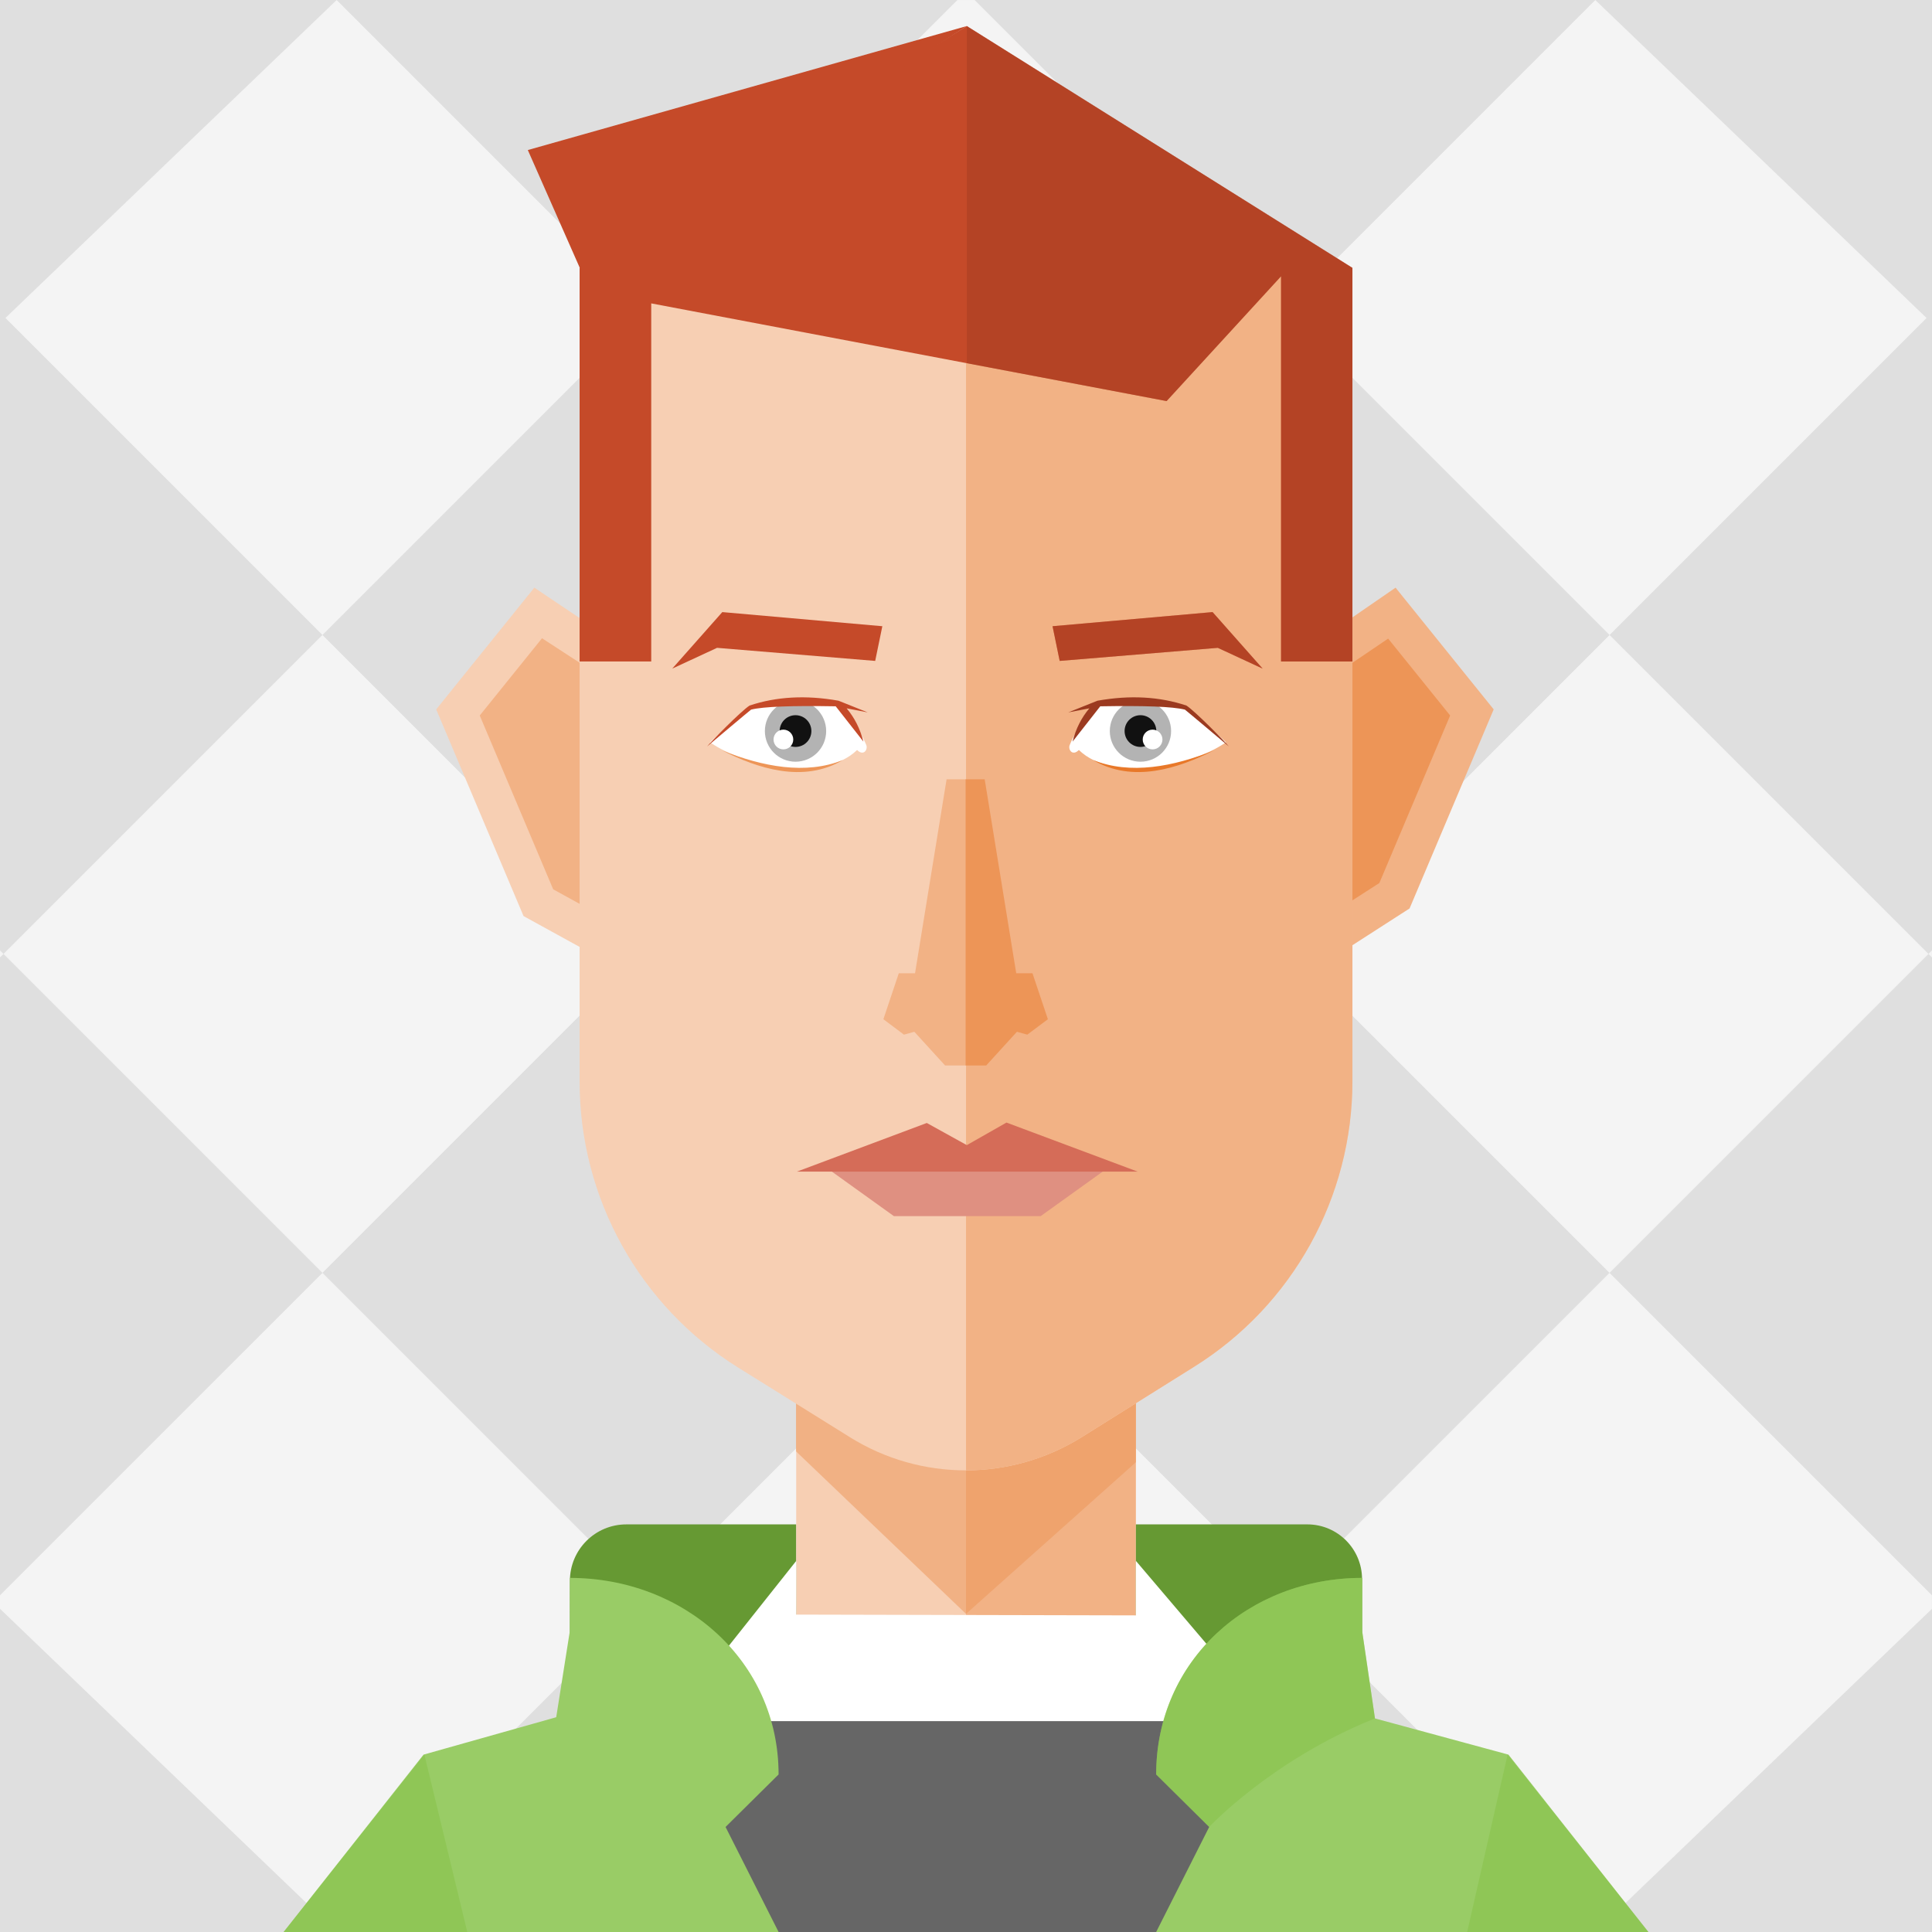 <svg width="512" height="512" id="hexatar-preview" version="1.1" xmlns="http://www.w3.org/2000/svg" xmlns:xlink="http://www.w3.org/1999/xlink" x="0px" y="0px" viewBox="0 0 512 512" style="enable-background:new 0 0 512 512;" xml:space="preserve">
    <rect x="0" y="0" width="512" height="512" fill="#333333" stroke="none"/>
    <g id="hexatar-background"><g class="hexatar-base">
		<rect class="col-obj" x="-0.003" y="0.002" style="fill: #f4f4f4;" width="512" height="512"></rect>
		<path class="light-obj" style="opacity: 0.8; fill: #d9d9d9;" d="M253.725,0.002H89.221l82.252,82.252L253.725,0.002z M258.27,0.002 l82.252,82.252l82.252-82.252H258.27z M85.957,508.87l-85.96-82.521v85.653h251.877l4.124-4.124l-84.525-84.525L85.957,508.87z M511.997,422.778V253.729l-0.925-0.925l-84.525,84.524L511.997,422.778z M260.121,512.002h251.876v-85.654l-85.96,82.521 l-85.515-85.515l-84.525,84.525L260.121,512.002z M-0.003,253.73v169.049l85.45-85.451L0.923,252.804L-0.003,253.73z M169.972,252.804l-84.525,84.524l86.025,86.025l84.525-84.525L169.972,252.804z M255.998,338.829l84.525,84.525l86.025-86.025 l-84.524-84.524L255.998,338.829z M511.997,0.002h-89.223l87.782,84.269l-84.008,84.008l84.525,84.525l0.925-0.925V0.002z M426.548,168.279l-86.025-86.025l-84.525,84.525l86.025,86.025L426.548,168.279z M1.439,84.271L89.221,0.002H-0.003v251.876 l0.926,0.926l84.525-84.525L1.439,84.271z M169.972,252.804l86.025-86.025l-84.525-84.525l-86.025,86.025L169.972,252.804z"></path>
	</g></g>
	<g id="hexatar-hair-rear"></g>
	<g id="hexatar-bodies">
		<g id="hexatar-body">
			<polygon class="col-obj" style="fill: rgb(247, 207, 179);" points="380.515,465 301,451 301,334 211,334 211,451 131.636,465 94.115,512   418.035,512 "></polygon>
			<polygon class="shadow-obj" style="fill: rgb(242, 178, 133);" points="380.541,465 301,451 301,334 256,334 256,512 418.062,512 "></polygon>
			<polygon id="hexatar-neck-control" class="shadow-obj-2x" style="opacity: 0.5; fill: rgb(237, 149, 87);" points="301.054,387.482 255.998,427.693 210.942,384.615  210.942,333.485 301.054,333.485 "></polygon>
		</g>
		<g id="hexatar-clothes"><g class="hexatar-base">
		<path class="shadow-obj-2x" style="fill: rgb(102, 153, 51);" d="M346.448,403.978h-45.425v39.381h59.934v-24.872 C360.957,410.474,354.461,403.978,346.448,403.978z M151.031,418.935v24.424h59.94l0.001-39.381l-44.985,0.001 C157.727,403.979,151.031,410.675,151.031,418.935z"></path>
		<polygon class="static-obj" style="fill:#666666;" points="383.147,464.994 315.28,435.317 256,450.573 196.75,435.317  129.466,462.994 92.159,511.994 258.323,511.994 420.454,511.994"></polygon>
		<polygon class="white-obj" style="fill:#FFFFFF;" points="187.185,456.112 326.253,456.112 326.285,443.359 301.023,413.648  301.023,428.094 210.971,427.889 211.014,413.648 187.426,443.359"></polygon>
		<path class="col-obj" style="fill: rgb(153, 204, 102);" d="M147.403,455.083l-35.16,9.912l-37.084,47h131.175l-14.054-27.832l14.054-13.916 c0-30.157-25.145-52.086-55.302-52.086L151,432.343L147.403,455.083z M399.755,464.994l-35.376-9.595L361,432.343l0-14.182 c-30.157,0-54.605,21.929-54.605,52.086l14.054,13.916l-14.054,27.832h130.444L399.755,464.994z"></path>
		<path class="shadow-obj" style="opacity: 0.4; fill: rgb(128, 191, 64);" d="M399.532,464.994L388.811,512l48.028-0.006L399.532,464.994z M75.159,511.994L123.836,512l-11.37-47.006L75.159,511.994z M361,418.16c-30.157,0-54.605,21.929-54.605,52.086l14.054,13.916 c0,0,16.598-17.82,43.93-28.764L361,432.343L361,418.16z"></path>
	</g></g>
	</g>
	<g id="hexatar-faces">
		<g id="hexatar-ears"><g class="hexatar-base">
		<g class="hexatar-ears-right"> 	<polygon class="col-obj" style="fill: rgb(247, 207, 179);" points="172.639,176.555 172.639,243.147 154.47,251.417 138.743,242.769  115.596,187.997 141.602,155.736"></polygon> 	<polygon class="shadow-obj" style="fill: rgb(242, 178, 133);" points="143.639,169.144 127.136,189.615 146.602,235.678 154.893,240.237  172.639,231.856 172.639,188.018"></polygon>
		</g>
		<g class="hexatar-ears-left"> 	<polygon class="shadow-obj" style="fill: rgb(242, 178, 133);" points="339.621,243.147 339.621,176.555 369.839,155.736 395.845,187.997  373.552,240.749 356.971,251.417"></polygon> 	<polygon class="shadow-obj-2x" style="fill: rgb(237, 149, 87);" points="367.874,169.233 339.621,188.383 339.621,232.942 356.246,239.992  365.543,234.011 384.305,189.615"></polygon>
		</g>
	</g></g>
		<g id="hexatar-face"><g class="hexatar-base">
		<path class="col-obj" style="fill: rgb(247, 207, 179);" d="M256.005,7.17l-102.4,64.185l0,215.354c0,30.805,15.891,59.432,42.035,75.724 l29.615,18.455c18.815,11.725,42.668,11.701,61.46-0.062l29.805-18.657c26.058-16.311,41.883-44.887,41.883-75.629l0-215.185 L256.005,7.17z"></path>
		<path class="shadow-obj" style="fill: rgb(242, 178, 133);" d="M286.716,380.827L286.716,380.827l29.806-18.657 c26.058-16.311,41.883-44.887,41.883-75.629V71.355L256.005,7.17l-0.001,382.495C266.666,389.652,277.323,386.706,286.716,380.827 z"></path>
	</g></g>
		<g id="hexatar-mouth"><g class="hexatar-base">
		<polygon class="col-obj" style="fill: rgb(223, 144, 129);" points="220.382,310.439 292.295,310.439 275.79,322.284 236.887,322.284"></polygon>
		<polygon class="shadow-obj" style="fill: rgb(213, 108, 88);" points="256.219,303.468 245.61,297.601 211.196,310.487 301.481,310.487  266.729,297.491"></polygon>
	</g></g>
		<g id="hexatar-beard"></g>
		<g id="hexatar-mustache"></g>
		<g id="hexatar-nose" transform="matrix(0.887,0,0,0.887,28.831,46.17)"><g class="hexatar-base">
		<polygon class="shadow-obj" style="fill: rgb(242, 178, 133);" points="271.118,238.727 261.69,180.775 250.312,180.775 240.883,238.727  236.032,238.727 231.425,252.463 237.569,257.069 240.677,256.214 249.857,266.281 256.001,266.281 262.145,266.281  271.325,256.214 274.433,257.069 280.577,252.463 275.969,238.727"></polygon>
		<polygon class="shadow-obj-2x" style="fill: rgb(237, 149, 87);" points="271.118,238.727 261.69,180.775 256.001,180.775 256.001,266.281  262.145,266.281 271.325,256.214 274.433,257.069 280.577,252.463 275.969,238.727"></polygon>
	</g></g>
		<g id="hexatar-eyeGroup">
			<g id="hexatar-eye"><g class="hexatar-base">
		<g class="hexatar-eye-right">
			<path class="white-obj" style="fill:#FFFFFF;" d="M229.552,197.4c0,0-1.953-5.23-7.334-10.607 c-12.432-2.113-22.967,0.451-22.967,0.451s-9.34,7.593-11.09,9.468c9.066,6.368,29.886,10.832,38.979,2.044 C228.912,200.525,230.075,198.544,229.552,197.4z"></path>
			<circle class="shadow-obj" style="opacity: 0.3; fill: rgb(0, 0, 0);" cx="210.821" cy="193.739" r="8.122"></circle>
			<circle class="col-obj" style="fill: rgb(17, 17, 17);" cx="210.821" cy="193.739" r="4.204"></circle>
			<circle class="white-obj" style="fill:#FFFFFF;" cx="207.608" cy="195.977" r="2.614"></circle>
			<path class="hair-col" style="fill: rgb(197, 74, 41);" d="M229.959,188.794l-7.745-3.097c-8.687-1.549-16.499-1.078-23.57,1.28 c-2.29,1.482-10.304,9.63-11.247,10.842c1.751-1.481,11.179-9.428,11.651-9.765c3.3-0.808,10.775-1.077,22.425-0.876l7.341,9.361 c-0.876-3.434-2.357-6.33-4.445-8.822L229.959,188.794z"></path>
			<path class="skin-col" style="fill: rgb(237, 149, 87);" d="M191.438,198.896c9.159,4.647,21.398,8.818,31.989,2.492 C213.555,205.421,201.943,203.139,191.438,198.896z"></path>
		</g>
		<g class="hexatar-eye-left">
			<path class="white-obj" style="fill:#FFFFFF;" d="M283.501,197.4c0,0,1.953-5.23,7.334-10.607 c12.432-2.113,22.967,0.451,22.967,0.451s9.34,7.593,11.09,9.468c-9.066,6.368-29.886,10.832-38.979,2.044 C284.141,200.525,282.978,198.544,283.501,197.4z"></path>
			<circle class="shadow-obj" style="opacity: 0.3; fill: rgb(0, 0, 0);" cx="302.232" cy="193.739" r="8.122"></circle>
			<circle class="col-obj" style="fill: rgb(17, 17, 17);" cx="302.232" cy="193.739" r="4.204"></circle>
			<circle class="white-obj" style="fill:#FFFFFF;" cx="305.445" cy="195.977" r="2.614"></circle>
			<path class="hair-col-2x" style="fill: rgb(155, 58, 32);" d="M288.684,187.717c-2.088,2.492-3.569,5.387-4.445,8.822l7.341-9.361 c11.651-0.201,19.126,0.068,22.425,0.876c0.472,0.337,9.9,8.284,11.651,9.765c-0.943-1.212-8.956-9.36-11.247-10.842 c-7.071-2.357-14.883-2.829-23.57-1.28l-7.745,3.097L288.684,187.717z"></path>
			<path class="skin-col-2x" style="fill: rgb(232, 120, 41);" d="M289.626,201.387c10.591,6.326,22.83,2.155,31.989-2.492 C311.11,203.139,299.498,205.421,289.626,201.387z"></path>
		</g>
	</g></g>
			<g id="hexatar-eyebrows"><g class="hexatar-base">
		<g class="hexatar-eyebrows-right"> 	<polygon class="col-obj" style="fill: rgb(197, 74, 41);" points="178.155,177.187 190.026,171.684 231.935,175.149 233.828,165.955  191.416,162.211"></polygon>
		</g>
		<g class="hexatar-eyebrows-left"> 	<polygon class="col-obj" style="fill: rgb(197, 74, 41);" points="334.608,177.187 322.736,171.684 280.828,175.149 278.935,165.955  321.347,162.211"></polygon> 	<polygon class="shadow-obj" style="opacity: 0.4; fill: rgb(155, 58, 32);" points="334.608,177.187 322.736,171.684 280.828,175.149 278.935,165.955  321.347,162.211"></polygon>
		</g>
	</g></g>
		</g>
		<g id="hexatar-hair-front"><g class="element-front">
			<polygon class="col-obj" style="fill: rgb(197, 74, 41);" points="256.211,6.901 153.602,70.984 153.602,175.3 172.582,175.3  172.582,80.4 309.162,106.291 339.49,73.22 339.49,175.3 358.403,175.3 358.403,70.984"></polygon>
			<polygon class="col-obj hair-ext" style="fill: rgb(197, 74, 41); display: block;" points="139.876,39.763 154.468,72.834 256.211,6.901"></polygon>
			<polygon class="shadow-obj" style="opacity: 0.4; fill: rgb(155, 58, 32);" points="256.211,6.901 256.211,96.253 309.162,106.291 339.49,73.22  339.49,175.3 358.403,175.3 358.403,70.984"></polygon>
		</g></g>
		<g id="hexatar-hat"></g>
		<g id="hexatar-eyeglasses"></g>
	</g>
	</svg>
